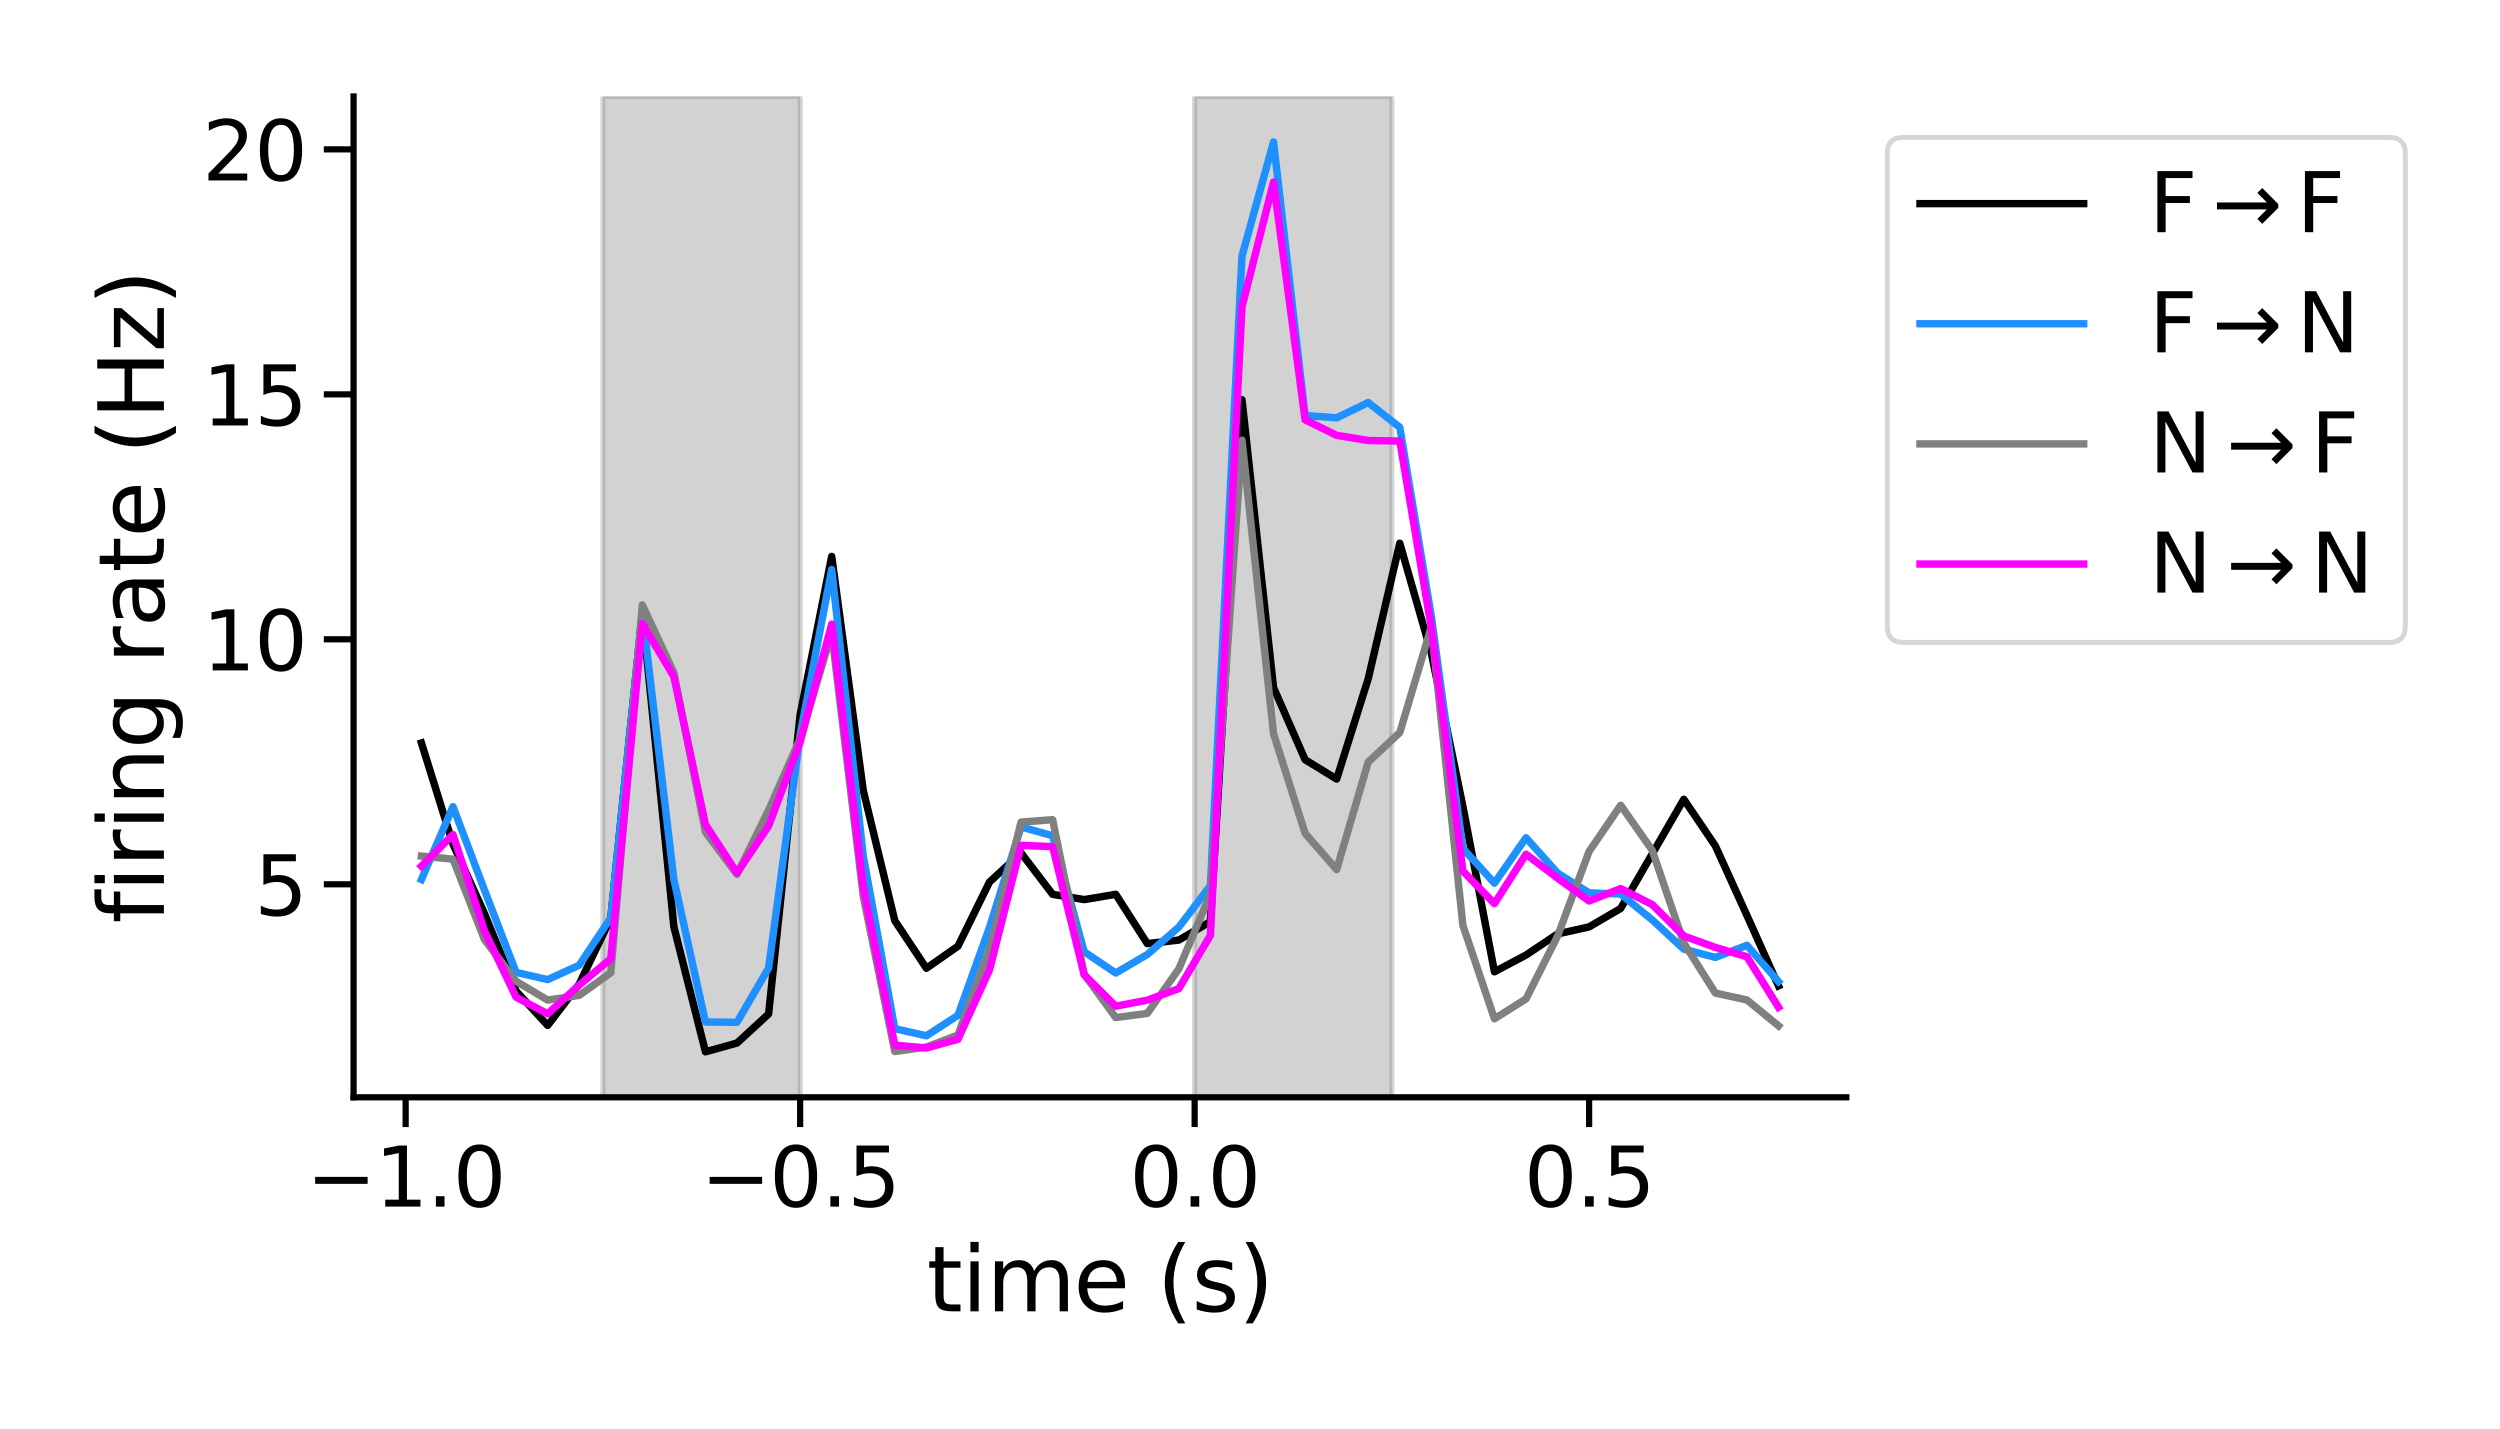 <?xml version="1.0" encoding="utf-8" standalone="no"?>
<!DOCTYPE svg PUBLIC "-//W3C//DTD SVG 1.1//EN"
  "http://www.w3.org/Graphics/SVG/1.1/DTD/svg11.dtd">
<svg xmlns:xlink="http://www.w3.org/1999/xlink" width="504pt" height="288pt" viewBox="0 0 504 288" xmlns="http://www.w3.org/2000/svg" version="1.1">
 <defs>
  <style type="text/css">*{stroke-linejoin: round; stroke-linecap: butt}</style>
 </defs>
 <g id="figure_1">
  <g id="patch_1">
   <path d="M 0 288 
L 504 288 
L 504 0 
L 0 0 
z
" style="fill: #ffffff"/>
  </g>
  <g id="axes_1">
   <g id="patch_2">
    <path d="M 71.28 221.22 
L 372.222 221.22 
L 372.222 19.44 
L 71.28 19.44 
z
" style="fill: #ffffff"/>
   </g>
   <g id="patch_3">
    <path d="M 121.543 221.22 
L 161.308 221.22 
L 161.308 19.44 
L 121.543 19.44 
z
" clip-path="url(#peb698900da)" style="fill: #808080; opacity: 0.35; stroke: #808080; stroke-linejoin: miter"/>
   </g>
   <g id="patch_4">
    <path d="M 240.838 221.22 
L 280.603 221.22 
L 280.603 19.44 
L 240.838 19.44 
z
" clip-path="url(#peb698900da)" style="fill: #808080; opacity: 0.35; stroke: #808080; stroke-linejoin: miter"/>
   </g>
   <g id="matplotlib.axis_1">
    <g id="xtick_1">
     <g id="line2d_1">
      <defs>
       <path id="m4ff77de230" d="M 0 0 
L 0 6 
" style="stroke: #000000; stroke-width: 1.25"/>
      </defs>
      <g>
       <use xlink:href="#m4ff77de230" x="81.778" y="221.22" style="stroke: #000000; stroke-width: 1.25"/>
      </g>
     </g>
     <g id="text_1">
      <!-- −1.0 -->
      <g transform="translate(61.745 243.257) scale(0.165 -0.165)">
       <defs>
        <path id="DejaVuSans-2212" d="M 678 2272 
L 4684 2272 
L 4684 1741 
L 678 1741 
L 678 2272 
z
" transform="scale(0.016)"/>
        <path id="DejaVuSans-31" d="M 794 531 
L 1825 531 
L 1825 4091 
L 703 3866 
L 703 4441 
L 1819 4666 
L 2450 4666 
L 2450 531 
L 3481 531 
L 3481 0 
L 794 0 
L 794 531 
z
" transform="scale(0.016)"/>
        <path id="DejaVuSans-2e" d="M 684 794 
L 1344 794 
L 1344 0 
L 684 0 
L 684 794 
z
" transform="scale(0.016)"/>
        <path id="DejaVuSans-30" d="M 2034 4250 
Q 1547 4250 1301 3770 
Q 1056 3291 1056 2328 
Q 1056 1369 1301 889 
Q 1547 409 2034 409 
Q 2525 409 2770 889 
Q 3016 1369 3016 2328 
Q 3016 3291 2770 3770 
Q 2525 4250 2034 4250 
z
M 2034 4750 
Q 2819 4750 3233 4129 
Q 3647 3509 3647 2328 
Q 3647 1150 3233 529 
Q 2819 -91 2034 -91 
Q 1250 -91 836 529 
Q 422 1150 422 2328 
Q 422 3509 836 4129 
Q 1250 4750 2034 4750 
z
" transform="scale(0.016)"/>
       </defs>
       <use xlink:href="#DejaVuSans-2212"/>
       <use xlink:href="#DejaVuSans-31" x="83.789"/>
       <use xlink:href="#DejaVuSans-2e" x="147.412"/>
       <use xlink:href="#DejaVuSans-30" x="179.199"/>
      </g>
     </g>
    </g>
    <g id="xtick_2">
     <g id="line2d_2">
      <g>
       <use xlink:href="#m4ff77de230" x="161.308" y="221.22" style="stroke: #000000; stroke-width: 1.25"/>
      </g>
     </g>
     <g id="text_2">
      <!-- −0.5 -->
      <g transform="translate(141.275 243.257) scale(0.165 -0.165)">
       <defs>
        <path id="DejaVuSans-35" d="M 691 4666 
L 3169 4666 
L 3169 4134 
L 1269 4134 
L 1269 2991 
Q 1406 3038 1543 3061 
Q 1681 3084 1819 3084 
Q 2600 3084 3056 2656 
Q 3513 2228 3513 1497 
Q 3513 744 3044 326 
Q 2575 -91 1722 -91 
Q 1428 -91 1123 -41 
Q 819 9 494 109 
L 494 744 
Q 775 591 1075 516 
Q 1375 441 1709 441 
Q 2250 441 2565 725 
Q 2881 1009 2881 1497 
Q 2881 1984 2565 2268 
Q 2250 2553 1709 2553 
Q 1456 2553 1204 2497 
Q 953 2441 691 2322 
L 691 4666 
z
" transform="scale(0.016)"/>
       </defs>
       <use xlink:href="#DejaVuSans-2212"/>
       <use xlink:href="#DejaVuSans-30" x="83.789"/>
       <use xlink:href="#DejaVuSans-2e" x="147.412"/>
       <use xlink:href="#DejaVuSans-35" x="179.199"/>
      </g>
     </g>
    </g>
    <g id="xtick_3">
     <g id="line2d_3">
      <g>
       <use xlink:href="#m4ff77de230" x="240.838" y="221.22" style="stroke: #000000; stroke-width: 1.25"/>
      </g>
     </g>
     <g id="text_3">
      <!-- 0.0 -->
      <g transform="translate(227.718 243.257) scale(0.165 -0.165)">
       <use xlink:href="#DejaVuSans-30"/>
       <use xlink:href="#DejaVuSans-2e" x="63.623"/>
       <use xlink:href="#DejaVuSans-30" x="95.41"/>
      </g>
     </g>
    </g>
    <g id="xtick_4">
     <g id="line2d_4">
      <g>
       <use xlink:href="#m4ff77de230" x="320.368" y="221.22" style="stroke: #000000; stroke-width: 1.25"/>
      </g>
     </g>
     <g id="text_4">
      <!-- 0.5 -->
      <g transform="translate(307.248 243.257) scale(0.165 -0.165)">
       <use xlink:href="#DejaVuSans-30"/>
       <use xlink:href="#DejaVuSans-2e" x="63.623"/>
       <use xlink:href="#DejaVuSans-35" x="95.41"/>
      </g>
     </g>
    </g>
    <g id="text_5">
     <!-- time (s) -->
     <g transform="translate(186.847 264.366) scale(0.18 -0.18)">
      <defs>
       <path id="DejaVuSans-74" d="M 1172 4494 
L 1172 3500 
L 2356 3500 
L 2356 3053 
L 1172 3053 
L 1172 1153 
Q 1172 725 1289 603 
Q 1406 481 1766 481 
L 2356 481 
L 2356 0 
L 1766 0 
Q 1100 0 847 248 
Q 594 497 594 1153 
L 594 3053 
L 172 3053 
L 172 3500 
L 594 3500 
L 594 4494 
L 1172 4494 
z
" transform="scale(0.016)"/>
       <path id="DejaVuSans-69" d="M 603 3500 
L 1178 3500 
L 1178 0 
L 603 0 
L 603 3500 
z
M 603 4863 
L 1178 4863 
L 1178 4134 
L 603 4134 
L 603 4863 
z
" transform="scale(0.016)"/>
       <path id="DejaVuSans-6d" d="M 3328 2828 
Q 3544 3216 3844 3400 
Q 4144 3584 4550 3584 
Q 5097 3584 5394 3201 
Q 5691 2819 5691 2113 
L 5691 0 
L 5113 0 
L 5113 2094 
Q 5113 2597 4934 2840 
Q 4756 3084 4391 3084 
Q 3944 3084 3684 2787 
Q 3425 2491 3425 1978 
L 3425 0 
L 2847 0 
L 2847 2094 
Q 2847 2600 2669 2842 
Q 2491 3084 2119 3084 
Q 1678 3084 1418 2786 
Q 1159 2488 1159 1978 
L 1159 0 
L 581 0 
L 581 3500 
L 1159 3500 
L 1159 2956 
Q 1356 3278 1631 3431 
Q 1906 3584 2284 3584 
Q 2666 3584 2933 3390 
Q 3200 3197 3328 2828 
z
" transform="scale(0.016)"/>
       <path id="DejaVuSans-65" d="M 3597 1894 
L 3597 1613 
L 953 1613 
Q 991 1019 1311 708 
Q 1631 397 2203 397 
Q 2534 397 2845 478 
Q 3156 559 3463 722 
L 3463 178 
Q 3153 47 2828 -22 
Q 2503 -91 2169 -91 
Q 1331 -91 842 396 
Q 353 884 353 1716 
Q 353 2575 817 3079 
Q 1281 3584 2069 3584 
Q 2775 3584 3186 3129 
Q 3597 2675 3597 1894 
z
M 3022 2063 
Q 3016 2534 2758 2815 
Q 2500 3097 2075 3097 
Q 1594 3097 1305 2825 
Q 1016 2553 972 2059 
L 3022 2063 
z
" transform="scale(0.016)"/>
       <path id="DejaVuSans-20" transform="scale(0.016)"/>
       <path id="DejaVuSans-28" d="M 1984 4856 
Q 1566 4138 1362 3434 
Q 1159 2731 1159 2009 
Q 1159 1288 1364 580 
Q 1569 -128 1984 -844 
L 1484 -844 
Q 1016 -109 783 600 
Q 550 1309 550 2009 
Q 550 2706 781 3412 
Q 1013 4119 1484 4856 
L 1984 4856 
z
" transform="scale(0.016)"/>
       <path id="DejaVuSans-73" d="M 2834 3397 
L 2834 2853 
Q 2591 2978 2328 3040 
Q 2066 3103 1784 3103 
Q 1356 3103 1142 2972 
Q 928 2841 928 2578 
Q 928 2378 1081 2264 
Q 1234 2150 1697 2047 
L 1894 2003 
Q 2506 1872 2764 1633 
Q 3022 1394 3022 966 
Q 3022 478 2636 193 
Q 2250 -91 1575 -91 
Q 1294 -91 989 -36 
Q 684 19 347 128 
L 347 722 
Q 666 556 975 473 
Q 1284 391 1588 391 
Q 1994 391 2212 530 
Q 2431 669 2431 922 
Q 2431 1156 2273 1281 
Q 2116 1406 1581 1522 
L 1381 1569 
Q 847 1681 609 1914 
Q 372 2147 372 2553 
Q 372 3047 722 3315 
Q 1072 3584 1716 3584 
Q 2034 3584 2315 3537 
Q 2597 3491 2834 3397 
z
" transform="scale(0.016)"/>
       <path id="DejaVuSans-29" d="M 513 4856 
L 1013 4856 
Q 1481 4119 1714 3412 
Q 1947 2706 1947 2009 
Q 1947 1309 1714 600 
Q 1481 -109 1013 -844 
L 513 -844 
Q 928 -128 1133 580 
Q 1338 1288 1338 2009 
Q 1338 2731 1133 3434 
Q 928 4138 513 4856 
z
" transform="scale(0.016)"/>
      </defs>
      <use xlink:href="#DejaVuSans-74"/>
      <use xlink:href="#DejaVuSans-69" x="39.209"/>
      <use xlink:href="#DejaVuSans-6d" x="66.992"/>
      <use xlink:href="#DejaVuSans-65" x="164.404"/>
      <use xlink:href="#DejaVuSans-20" x="225.928"/>
      <use xlink:href="#DejaVuSans-28" x="257.715"/>
      <use xlink:href="#DejaVuSans-73" x="296.729"/>
      <use xlink:href="#DejaVuSans-29" x="348.828"/>
     </g>
    </g>
   </g>
   <g id="matplotlib.axis_2">
    <g id="ytick_1">
     <g id="line2d_5">
      <defs>
       <path id="mc486d8938c" d="M 0 0 
L -6 0 
" style="stroke: #000000; stroke-width: 1.25"/>
      </defs>
      <g>
       <use xlink:href="#mc486d8938c" x="71.28" y="178.273" style="stroke: #000000; stroke-width: 1.25"/>
      </g>
     </g>
     <g id="text_6">
      <!-- 5 -->
      <g transform="translate(51.282 184.542) scale(0.165 -0.165)">
       <use xlink:href="#DejaVuSans-35"/>
      </g>
     </g>
    </g>
    <g id="ytick_2">
     <g id="line2d_6">
      <g>
       <use xlink:href="#mc486d8938c" x="71.28" y="128.888" style="stroke: #000000; stroke-width: 1.25"/>
      </g>
     </g>
     <g id="text_7">
      <!-- 10 -->
      <g transform="translate(40.784 135.157) scale(0.165 -0.165)">
       <use xlink:href="#DejaVuSans-31"/>
       <use xlink:href="#DejaVuSans-30" x="63.623"/>
      </g>
     </g>
    </g>
    <g id="ytick_3">
     <g id="line2d_7">
      <g>
       <use xlink:href="#mc486d8938c" x="71.28" y="79.503" style="stroke: #000000; stroke-width: 1.25"/>
      </g>
     </g>
     <g id="text_8">
      <!-- 15 -->
      <g transform="translate(40.784 85.771) scale(0.165 -0.165)">
       <use xlink:href="#DejaVuSans-31"/>
       <use xlink:href="#DejaVuSans-35" x="63.623"/>
      </g>
     </g>
    </g>
    <g id="ytick_4">
     <g id="line2d_8">
      <g>
       <use xlink:href="#mc486d8938c" x="71.28" y="30.117" style="stroke: #000000; stroke-width: 1.25"/>
      </g>
     </g>
     <g id="text_9">
      <!-- 20 -->
      <g transform="translate(40.784 36.386) scale(0.165 -0.165)">
       <defs>
        <path id="DejaVuSans-32" d="M 1228 531 
L 3431 531 
L 3431 0 
L 469 0 
L 469 531 
Q 828 903 1448 1529 
Q 2069 2156 2228 2338 
Q 2531 2678 2651 2914 
Q 2772 3150 2772 3378 
Q 2772 3750 2511 3984 
Q 2250 4219 1831 4219 
Q 1534 4219 1204 4116 
Q 875 4013 500 3803 
L 500 4441 
Q 881 4594 1212 4672 
Q 1544 4750 1819 4750 
Q 2544 4750 2975 4387 
Q 3406 4025 3406 3419 
Q 3406 3131 3298 2873 
Q 3191 2616 2906 2266 
Q 2828 2175 2409 1742 
Q 1991 1309 1228 531 
z
" transform="scale(0.016)"/>
       </defs>
       <use xlink:href="#DejaVuSans-32"/>
       <use xlink:href="#DejaVuSans-30" x="63.623"/>
      </g>
     </g>
    </g>
    <g id="text_10">
     <!-- firing rate (Hz) -->
     <g transform="translate(33.04 186.133) rotate(-90) scale(0.18 -0.18)">
      <defs>
       <path id="DejaVuSans-66" d="M 2375 4863 
L 2375 4384 
L 1825 4384 
Q 1516 4384 1395 4259 
Q 1275 4134 1275 3809 
L 1275 3500 
L 2222 3500 
L 2222 3053 
L 1275 3053 
L 1275 0 
L 697 0 
L 697 3053 
L 147 3053 
L 147 3500 
L 697 3500 
L 697 3744 
Q 697 4328 969 4595 
Q 1241 4863 1831 4863 
L 2375 4863 
z
" transform="scale(0.016)"/>
       <path id="DejaVuSans-72" d="M 2631 2963 
Q 2534 3019 2420 3045 
Q 2306 3072 2169 3072 
Q 1681 3072 1420 2755 
Q 1159 2438 1159 1844 
L 1159 0 
L 581 0 
L 581 3500 
L 1159 3500 
L 1159 2956 
Q 1341 3275 1631 3429 
Q 1922 3584 2338 3584 
Q 2397 3584 2469 3576 
Q 2541 3569 2628 3553 
L 2631 2963 
z
" transform="scale(0.016)"/>
       <path id="DejaVuSans-6e" d="M 3513 2113 
L 3513 0 
L 2938 0 
L 2938 2094 
Q 2938 2591 2744 2837 
Q 2550 3084 2163 3084 
Q 1697 3084 1428 2787 
Q 1159 2491 1159 1978 
L 1159 0 
L 581 0 
L 581 3500 
L 1159 3500 
L 1159 2956 
Q 1366 3272 1645 3428 
Q 1925 3584 2291 3584 
Q 2894 3584 3203 3211 
Q 3513 2838 3513 2113 
z
" transform="scale(0.016)"/>
       <path id="DejaVuSans-67" d="M 2906 1791 
Q 2906 2416 2648 2759 
Q 2391 3103 1925 3103 
Q 1463 3103 1205 2759 
Q 947 2416 947 1791 
Q 947 1169 1205 825 
Q 1463 481 1925 481 
Q 2391 481 2648 825 
Q 2906 1169 2906 1791 
z
M 3481 434 
Q 3481 -459 3084 -895 
Q 2688 -1331 1869 -1331 
Q 1566 -1331 1297 -1286 
Q 1028 -1241 775 -1147 
L 775 -588 
Q 1028 -725 1275 -790 
Q 1522 -856 1778 -856 
Q 2344 -856 2625 -561 
Q 2906 -266 2906 331 
L 2906 616 
Q 2728 306 2450 153 
Q 2172 0 1784 0 
Q 1141 0 747 490 
Q 353 981 353 1791 
Q 353 2603 747 3093 
Q 1141 3584 1784 3584 
Q 2172 3584 2450 3431 
Q 2728 3278 2906 2969 
L 2906 3500 
L 3481 3500 
L 3481 434 
z
" transform="scale(0.016)"/>
       <path id="DejaVuSans-61" d="M 2194 1759 
Q 1497 1759 1228 1600 
Q 959 1441 959 1056 
Q 959 750 1161 570 
Q 1363 391 1709 391 
Q 2188 391 2477 730 
Q 2766 1069 2766 1631 
L 2766 1759 
L 2194 1759 
z
M 3341 1997 
L 3341 0 
L 2766 0 
L 2766 531 
Q 2569 213 2275 61 
Q 1981 -91 1556 -91 
Q 1019 -91 701 211 
Q 384 513 384 1019 
Q 384 1609 779 1909 
Q 1175 2209 1959 2209 
L 2766 2209 
L 2766 2266 
Q 2766 2663 2505 2880 
Q 2244 3097 1772 3097 
Q 1472 3097 1187 3025 
Q 903 2953 641 2809 
L 641 3341 
Q 956 3463 1253 3523 
Q 1550 3584 1831 3584 
Q 2591 3584 2966 3190 
Q 3341 2797 3341 1997 
z
" transform="scale(0.016)"/>
       <path id="DejaVuSans-48" d="M 628 4666 
L 1259 4666 
L 1259 2753 
L 3553 2753 
L 3553 4666 
L 4184 4666 
L 4184 0 
L 3553 0 
L 3553 2222 
L 1259 2222 
L 1259 0 
L 628 0 
L 628 4666 
z
" transform="scale(0.016)"/>
       <path id="DejaVuSans-7a" d="M 353 3500 
L 3084 3500 
L 3084 2975 
L 922 459 
L 3084 459 
L 3084 0 
L 275 0 
L 275 525 
L 2438 3041 
L 353 3041 
L 353 3500 
z
" transform="scale(0.016)"/>
      </defs>
      <use xlink:href="#DejaVuSans-66"/>
      <use xlink:href="#DejaVuSans-69" x="35.205"/>
      <use xlink:href="#DejaVuSans-72" x="62.988"/>
      <use xlink:href="#DejaVuSans-69" x="104.102"/>
      <use xlink:href="#DejaVuSans-6e" x="131.885"/>
      <use xlink:href="#DejaVuSans-67" x="195.264"/>
      <use xlink:href="#DejaVuSans-20" x="258.74"/>
      <use xlink:href="#DejaVuSans-72" x="290.527"/>
      <use xlink:href="#DejaVuSans-61" x="331.641"/>
      <use xlink:href="#DejaVuSans-74" x="392.92"/>
      <use xlink:href="#DejaVuSans-65" x="432.129"/>
      <use xlink:href="#DejaVuSans-20" x="493.652"/>
      <use xlink:href="#DejaVuSans-28" x="525.439"/>
      <use xlink:href="#DejaVuSans-48" x="564.453"/>
      <use xlink:href="#DejaVuSans-7a" x="639.648"/>
      <use xlink:href="#DejaVuSans-29" x="692.139"/>
     </g>
    </g>
   </g>
   <g id="line2d_9">
    <path d="M 84.959 149.784 
L 91.322 170.184 
L 97.684 184.198 
L 104.046 199.808 
L 110.409 206.726 
L 116.771 198.389 
L 123.134 185.085 
L 129.496 123.531 
L 135.858 186.859 
L 142.221 212.048 
L 148.583 210.274 
L 154.946 204.42 
L 161.308 144.108 
L 167.671 112.178 
L 174.033 159.363 
L 180.395 185.617 
L 186.758 195.196 
L 193.12 190.761 
L 199.483 177.812 
L 205.845 171.958 
L 212.207 180.295 
L 218.57 181.36 
L 224.932 180.295 
L 231.295 190.229 
L 237.657 189.52 
L 244.019 185.795 
L 250.382 80.602 
L 256.744 138.609 
L 263.107 153.155 
L 269.469 157.057 
L 275.832 136.835 
L 282.194 109.517 
L 288.556 131.691 
L 294.919 162.556 
L 301.281 195.906 
L 307.644 192.535 
L 314.006 188.278 
L 320.368 186.859 
L 326.731 183.134 
L 333.093 172.136 
L 339.456 161.137 
L 345.818 170.539 
L 352.181 184.553 
L 358.543 198.744 
" clip-path="url(#peb698900da)" style="fill: none; stroke: #000000; stroke-width: 1.5; stroke-linecap: square"/>
   </g>
   <g id="line2d_10">
    <path d="M 84.959 177.311 
L 91.322 162.626 
L 97.684 179.47 
L 104.046 196.037 
L 110.409 197.487 
L 116.771 194.587 
L 123.134 184.992 
L 129.496 123.508 
L 135.858 177.342 
L 142.221 206.032 
L 148.583 206.094 
L 154.946 195.173 
L 161.308 148.188 
L 167.671 114.808 
L 174.033 172.56 
L 180.395 207.39 
L 186.758 208.809 
L 193.12 204.706 
L 199.483 186.967 
L 205.845 166.698 
L 212.207 168.487 
L 218.57 191.872 
L 224.932 196.16 
L 231.295 192.427 
L 237.657 186.905 
L 244.019 178.545 
L 250.382 51.626 
L 256.744 28.612 
L 263.107 83.772 
L 269.469 84.235 
L 275.832 81.15 
L 282.194 86.148 
L 288.556 124.248 
L 294.919 171.048 
L 301.281 178.051 
L 307.644 168.888 
L 314.006 176.015 
L 320.368 179.995 
L 326.731 180.241 
L 333.093 185.455 
L 339.456 191.348 
L 345.818 193.013 
L 352.181 190.576 
L 358.543 197.888 
" clip-path="url(#peb698900da)" style="fill: none; stroke: #1e90ff; stroke-width: 1.5; stroke-linecap: square"/>
   </g>
   <g id="line2d_11">
    <path d="M 84.959 172.591 
L 91.322 173.208 
L 97.684 189.435 
L 104.046 197.826 
L 110.409 201.621 
L 116.771 200.664 
L 123.134 196.099 
L 129.496 121.965 
L 135.858 135.632 
L 142.221 167.747 
L 148.583 176.262 
L 154.946 163.335 
L 161.308 148.928 
L 167.671 127.642 
L 174.033 180.673 
L 180.395 211.986 
L 186.758 211.092 
L 193.12 208.655 
L 199.483 191.286 
L 205.845 165.742 
L 212.207 165.248 
L 218.57 196.407 
L 224.932 205.138 
L 231.295 204.305 
L 237.657 195.327 
L 244.019 180.211 
L 250.382 88.739 
L 256.744 147.91 
L 263.107 167.994 
L 269.469 175.305 
L 275.832 153.618 
L 282.194 147.694 
L 288.556 126.346 
L 294.919 186.566 
L 301.281 205.385 
L 307.644 201.374 
L 314.006 188.725 
L 320.368 171.634 
L 326.731 162.348 
L 333.093 171.418 
L 339.456 190.114 
L 345.818 200.202 
L 352.181 201.59 
L 358.543 206.804 
" clip-path="url(#peb698900da)" style="fill: none; stroke: #808080; stroke-width: 1.5; stroke-linecap: square"/>
   </g>
   <g id="line2d_12">
    <path d="M 84.959 174.616 
L 91.322 168.255 
L 97.684 187.687 
L 104.046 201.031 
L 110.409 204.392 
L 116.771 198.591 
L 123.134 193.276 
L 129.496 125.719 
L 135.858 136.424 
L 142.221 166.226 
L 148.583 175.973 
L 154.946 166.537 
L 161.308 149.582 
L 167.671 125.831 
L 174.033 178.948 
L 180.395 210.704 
L 186.758 211.276 
L 193.12 209.521 
L 199.483 195.542 
L 205.845 170.421 
L 212.207 170.682 
L 218.57 196.513 
L 224.932 202.849 
L 231.295 201.629 
L 237.657 199.301 
L 244.019 188.571 
L 250.382 61.896 
L 256.744 36.7 
L 263.107 84.639 
L 269.469 87.763 
L 275.832 88.809 
L 282.194 88.921 
L 288.556 126.54 
L 294.919 175.599 
L 301.281 182.172 
L 307.644 172.213 
L 314.006 177.031 
L 320.368 181.637 
L 326.731 179.135 
L 333.093 182.371 
L 339.456 188.695 
L 345.818 190.998 
L 352.181 192.878 
L 358.543 203.06 
" clip-path="url(#peb698900da)" style="fill: none; stroke: #ff00ff; stroke-width: 1.5; stroke-linecap: square"/>
   </g>
   <g id="patch_5">
    <path d="M 71.28 221.22 
L 71.28 19.44 
" style="fill: none; stroke: #000000; stroke-width: 1.25; stroke-linejoin: miter; stroke-linecap: square"/>
   </g>
   <g id="patch_6">
    <path d="M 71.28 221.22 
L 372.222 221.22 
" style="fill: none; stroke: #000000; stroke-width: 1.25; stroke-linejoin: miter; stroke-linecap: square"/>
   </g>
   <g id="legend_1">
    <g id="patch_7">
     <path d="M 383.772 129.516 
L 481.617 129.516 
Q 484.917 129.516 484.917 126.216 
L 484.917 30.99 
Q 484.917 27.69 481.617 27.69 
L 383.772 27.69 
Q 380.472 27.69 380.472 30.99 
L 380.472 126.216 
Q 380.472 129.516 383.772 129.516 
z
" style="fill: #ffffff; opacity: 0.8; stroke: #cccccc; stroke-linejoin: miter"/>
    </g>
    <g id="line2d_13">
     <path d="M 387.072 41.052 
L 403.572 41.052 
L 420.072 41.052 
" style="fill: none; stroke: #000000; stroke-width: 1.5; stroke-linecap: square"/>
    </g>
    <g id="text_11">
     <!-- F$\rightarrow$F -->
     <g transform="translate(433.272 46.827) scale(0.165 -0.165)">
      <defs>
       <path id="DejaVuSans-46" d="M 628 4666 
L 3309 4666 
L 3309 4134 
L 1259 4134 
L 1259 2759 
L 3109 2759 
L 3109 2228 
L 1259 2228 
L 1259 0 
L 628 0 
L 628 4666 
z
" transform="scale(0.016)"/>
       <path id="DejaVuSans-2192" d="M 5050 2147 
L 5050 1866 
L 3822 638 
L 3447 1013 
L 4175 1741 
L 366 1741 
L 366 2272 
L 4175 2272 
L 3447 3000 
L 3822 3375 
L 5050 2147 
z
" transform="scale(0.016)"/>
      </defs>
      <use xlink:href="#DejaVuSans-46" transform="translate(0 0.094)"/>
      <use xlink:href="#DejaVuSans-2192" transform="translate(77.002 0.094)"/>
      <use xlink:href="#DejaVuSans-46" transform="translate(180.273 0.094)"/>
     </g>
    </g>
    <g id="line2d_14">
     <path d="M 387.072 65.271 
L 403.572 65.271 
L 420.072 65.271 
" style="fill: none; stroke: #1e90ff; stroke-width: 1.5; stroke-linecap: square"/>
    </g>
    <g id="text_12">
     <!-- F$\rightarrow$N -->
     <g transform="translate(433.272 71.046) scale(0.165 -0.165)">
      <defs>
       <path id="DejaVuSans-4e" d="M 628 4666 
L 1478 4666 
L 3547 763 
L 3547 4666 
L 4159 4666 
L 4159 0 
L 3309 0 
L 1241 3903 
L 1241 0 
L 628 0 
L 628 4666 
z
" transform="scale(0.016)"/>
      </defs>
      <use xlink:href="#DejaVuSans-46" transform="translate(0 0.094)"/>
      <use xlink:href="#DejaVuSans-2192" transform="translate(77.002 0.094)"/>
      <use xlink:href="#DejaVuSans-4e" transform="translate(180.273 0.094)"/>
     </g>
    </g>
    <g id="line2d_15">
     <path d="M 387.072 89.49 
L 403.572 89.49 
L 420.072 89.49 
" style="fill: none; stroke: #808080; stroke-width: 1.5; stroke-linecap: square"/>
    </g>
    <g id="text_13">
     <!-- N$\rightarrow$F -->
     <g transform="translate(433.272 95.265) scale(0.165 -0.165)">
      <use xlink:href="#DejaVuSans-4e" transform="translate(0 0.094)"/>
      <use xlink:href="#DejaVuSans-2192" transform="translate(94.287 0.094)"/>
      <use xlink:href="#DejaVuSans-46" transform="translate(197.559 0.094)"/>
     </g>
    </g>
    <g id="line2d_16">
     <path d="M 387.072 113.709 
L 403.572 113.709 
L 420.072 113.709 
" style="fill: none; stroke: #ff00ff; stroke-width: 1.5; stroke-linecap: square"/>
    </g>
    <g id="text_14">
     <!-- N$\rightarrow$N -->
     <g transform="translate(433.272 119.484) scale(0.165 -0.165)">
      <use xlink:href="#DejaVuSans-4e" transform="translate(0 0.094)"/>
      <use xlink:href="#DejaVuSans-2192" transform="translate(94.287 0.094)"/>
      <use xlink:href="#DejaVuSans-4e" transform="translate(197.559 0.094)"/>
     </g>
    </g>
   </g>
  </g>
 </g>
 <defs>
  <clipPath id="peb698900da">
   <rect x="71.28" y="19.44" width="300.942" height="201.78"/>
  </clipPath>
 </defs>
</svg>
